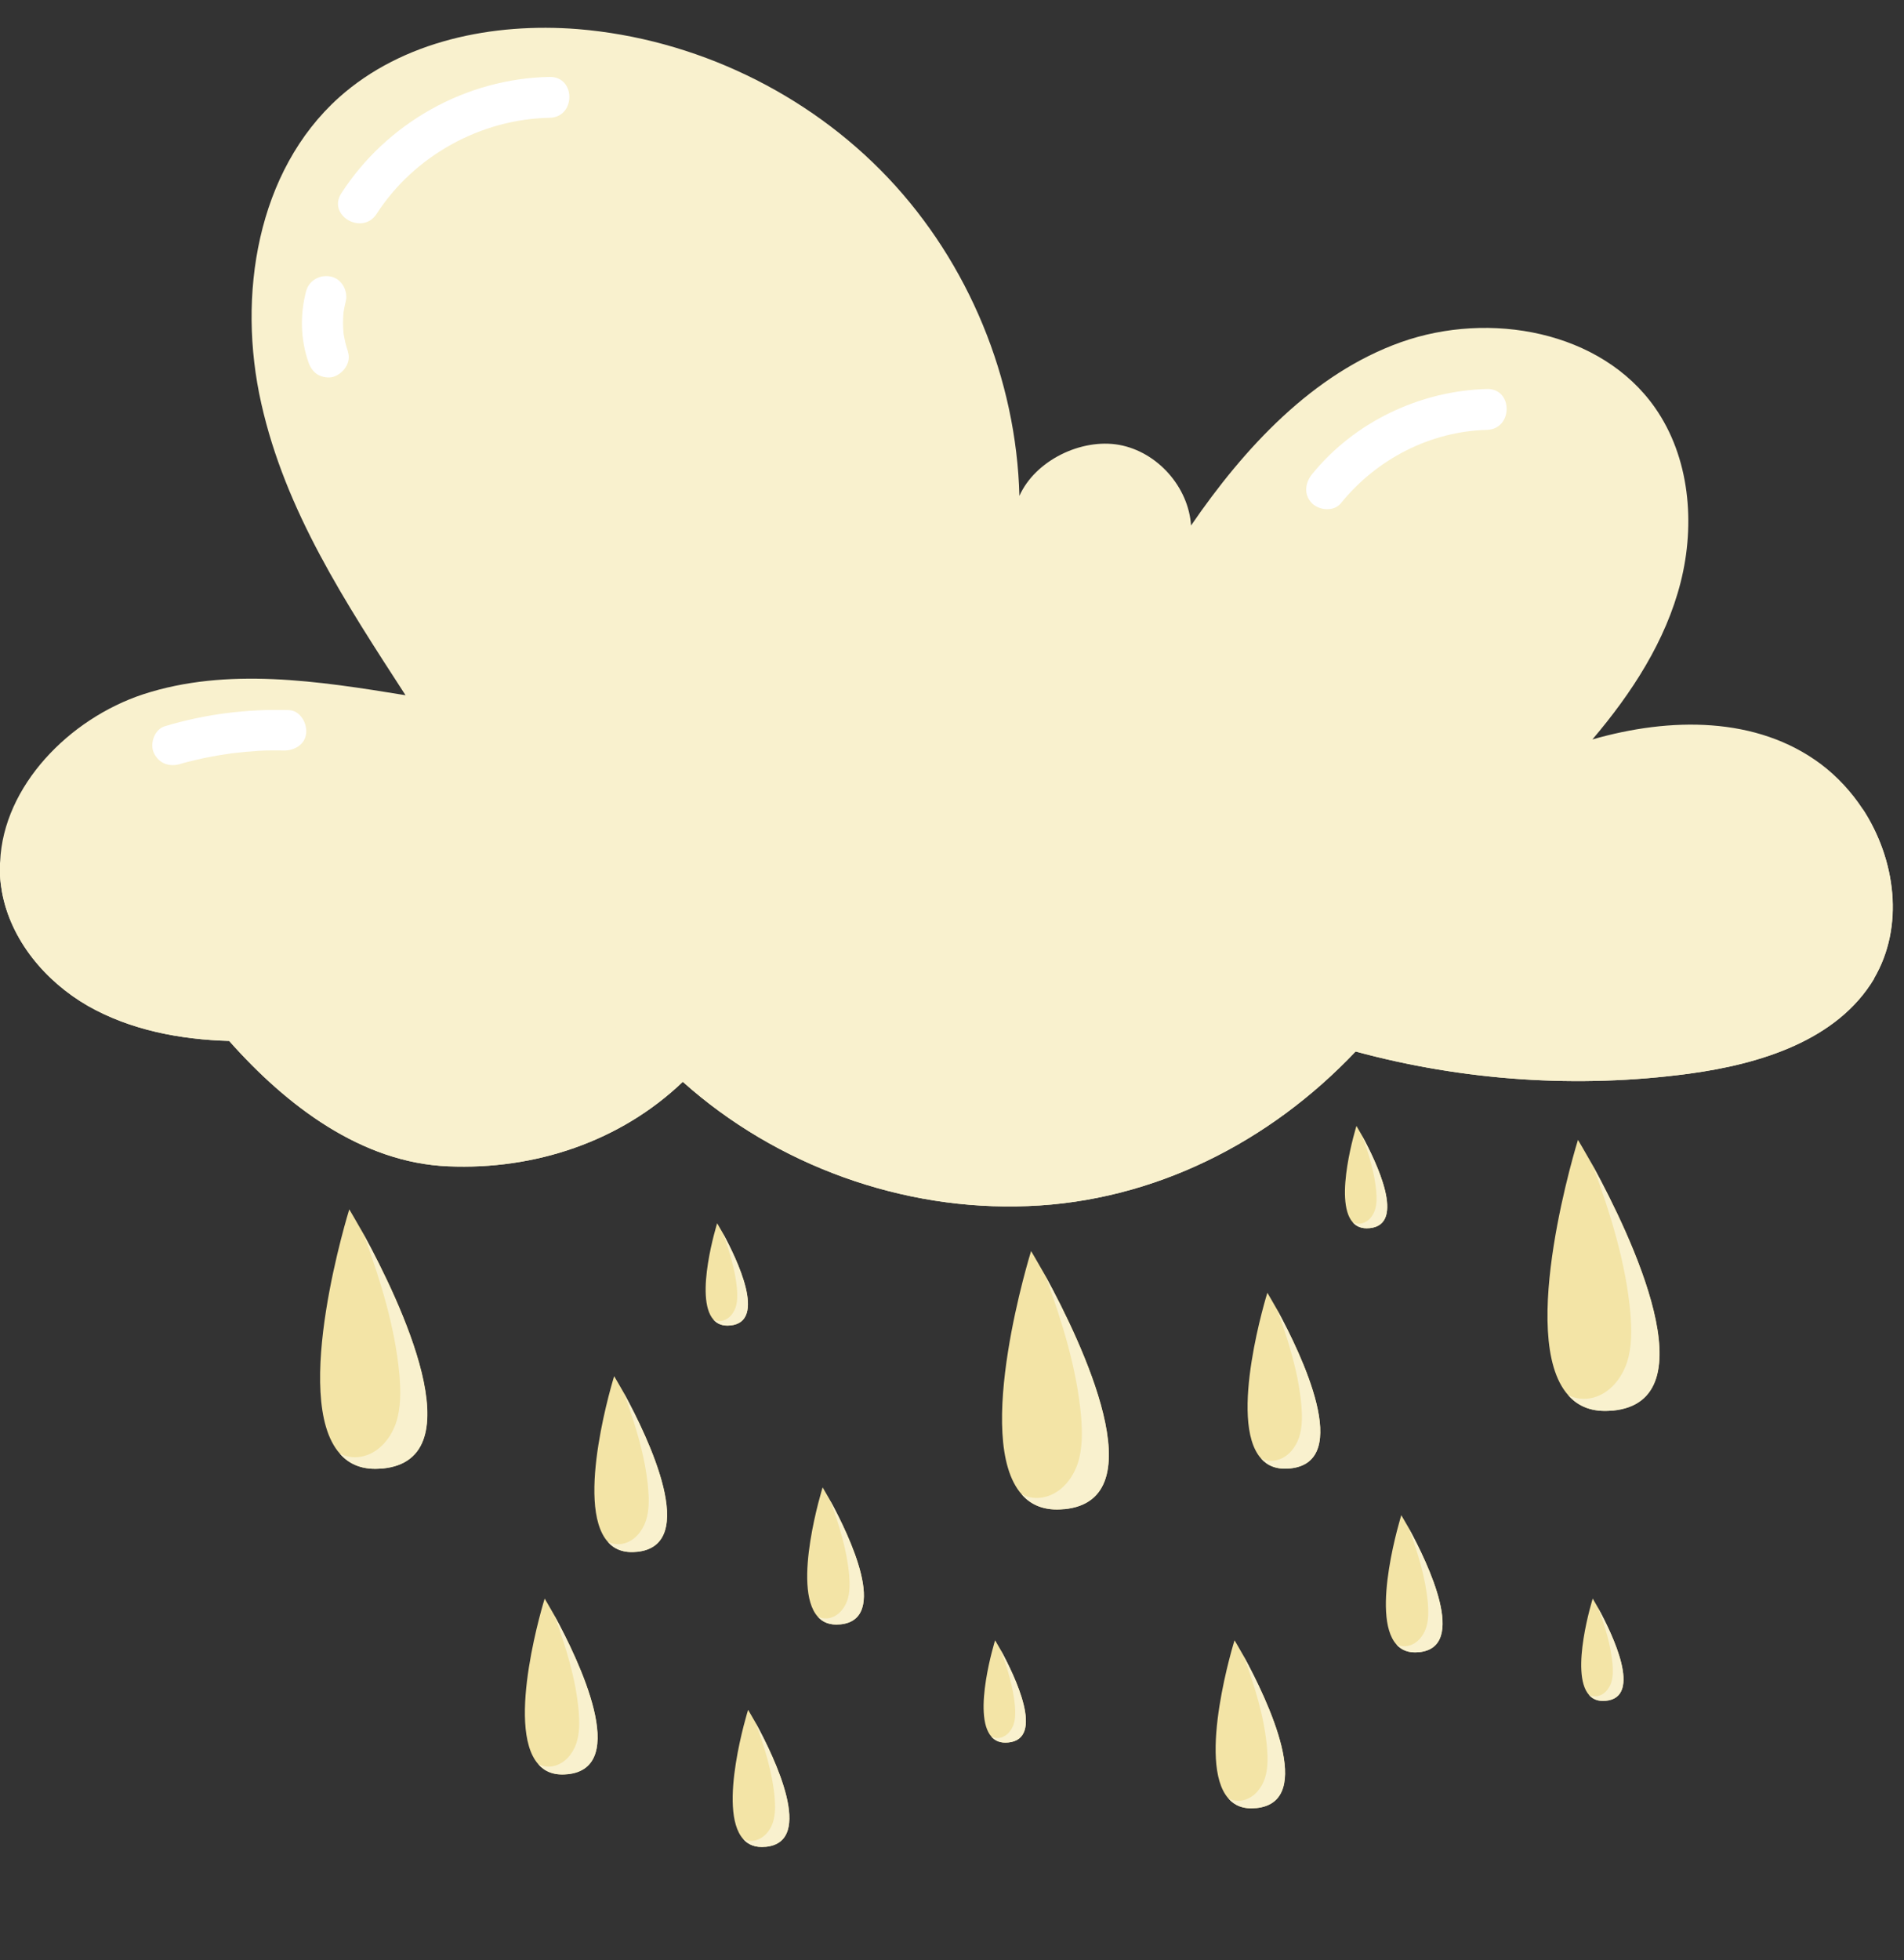 <svg width="137" height="141" viewBox="0 0 137 141" fill="none" xmlns="http://www.w3.org/2000/svg">
<rect x="0" y="0" width="137" height="141" fill="#333333" stroke="none"/>
<g clip-path="url(#clip0_56_772)">
<path d="M134.85 70.404C132.19 74.854 126.64 76.554 121.51 77.244C113.52 78.314 105.32 77.754 97.54 75.644C91.34 82.194 83 86.414 73.98 86.764C64.96 87.134 55.86 83.844 49.13 77.824C44.64 82.124 38.47 84.174 32.25 83.904C26.02 83.654 20.63 79.554 16.49 74.884C12.96 74.784 9.38 74.104 6.31 72.354C3.26 70.594 0.77 67.624 0.14 64.154C0.01 63.424 -0.04 62.704 0.01 61.984C0.24 56.554 4.97 51.704 10.31 49.944C16.36 47.974 22.91 48.994 29.18 50.014C24.86 43.344 20.54 36.784 18.8 29.024C17.05 21.284 18.48 12.314 24.4 7.004C28.97 2.924 35.47 1.614 41.58 2.094C49.98 2.784 58.1 6.664 63.91 12.804C69.7 18.924 73.13 27.244 73.35 35.674C74.48 33.134 77.79 31.514 80.53 32.004C83.28 32.504 85.52 35.034 85.7 37.804C89.52 32.234 94.45 26.874 100.81 24.614C107.18 22.354 115.2 23.794 119.08 29.324C121.58 32.894 122 37.654 120.93 41.884C119.86 46.114 117.4 49.874 114.58 53.194C120.15 51.594 126.4 51.504 131.04 54.984C132.2 55.864 133.21 56.954 134.02 58.184C136.41 61.844 137.03 66.664 134.83 70.394L134.85 70.404Z" fill="#F9F1CE"/>
<g style="mix-blend-mode:multiply">
<path d="M134.85 70.404C132.19 74.854 126.64 76.554 121.51 77.244C113.52 78.314 105.32 77.754 97.54 75.644C91.34 82.194 83 86.414 73.98 86.764C64.96 87.134 55.86 83.844 49.13 77.824C44.64 82.124 38.47 84.174 32.25 83.904C26.02 83.654 20.63 79.554 16.49 74.884C12.96 74.784 9.38 74.104 6.31 72.354C3.26 70.594 0.77 67.624 0.14 64.154C0.01 63.424 -0.04 62.704 0.01 61.984C0.69 63.954 1.89 65.734 3.48 67.064C6.11 69.294 10.04 70.354 13.41 69.724C12.53 66.424 12.35 64.654 12.48 62.404C14.23 69.354 19.31 75.274 26.2 77.264C33.1 79.244 40.98 77.294 46.16 72.324C45.38 69.164 45.13 65.494 45.44 62.264C50.2 72.374 60.44 79.244 71.58 79.684C82.74 80.114 93.91 73.894 99.41 64.184C99.19 66.464 98.87 68.254 98.65 70.534C106.48 73.144 114.38 73.974 122.56 72.884C126.88 72.314 131.58 70.884 133.74 67.114C135.3 64.414 135.12 61.194 134.03 58.194C136.42 61.854 137.04 66.674 134.84 70.404H134.85Z" fill="#F9F1CE"/>
</g>
<path d="M39.55 5.534C33.52 5.644 27.83 8.844 24.56 13.904C23.53 15.494 26.07 16.974 27.1 15.384C29.8 11.204 34.59 8.564 39.55 8.474C41.44 8.434 41.44 5.504 39.55 5.534Z" fill="white"/>
<path d="M25.04 25.294C24.89 24.864 24.79 24.434 24.72 23.984C24.67 23.474 24.67 22.964 24.72 22.454C24.76 22.204 24.81 21.964 24.87 21.714C25.07 20.974 24.62 20.084 23.84 19.904C23.07 19.724 22.25 20.134 22.03 20.934C21.58 22.604 21.62 24.434 22.2 26.074C22.33 26.434 22.53 26.754 22.87 26.954C23.18 27.134 23.65 27.214 24 27.104C24.71 26.874 25.3 26.074 25.03 25.294H25.04Z" fill="white"/>
<path d="M20.78 51.084C17.74 50.994 14.77 51.374 11.86 52.244C11.12 52.464 10.76 53.494 11.07 54.164C11.44 54.944 12.2 55.194 12.99 54.954C13.16 54.904 13.32 54.854 13.49 54.814C13.54 54.804 13.74 54.754 13.74 54.754C14.07 54.674 14.4 54.594 14.73 54.524C15.37 54.394 16.01 54.284 16.66 54.194C17.31 54.114 17.96 54.054 18.61 54.014C18.95 53.994 19.29 53.984 19.62 53.984C19.67 53.984 19.7 53.984 19.72 53.984C19.74 53.984 19.76 53.984 19.8 53.984C19.99 53.984 20.19 53.984 20.38 53.994C21.15 54.014 21.96 53.584 22.03 52.734C22.1 52.004 21.59 51.104 20.77 51.084H20.78Z" fill="white"/>
<path d="M106.99 27.984C102.17 28.114 97.45 30.354 94.4 34.124C93.9 34.744 93.8 35.594 94.4 36.204C94.92 36.724 95.98 36.824 96.48 36.204C99.08 32.994 102.94 31.034 106.99 30.924C108.88 30.874 108.88 27.934 106.99 27.984Z" fill="white"/>
<path d="M27.521 105.638C26.123 105.784 25.132 105.357 24.454 104.574C20.898 100.58 25.132 87 25.132 87C25.132 87 25.56 87.72 26.217 88.877C28.72 93.487 34.29 105.002 27.521 105.638Z" fill="#F3E4A6"/>
<g style="mix-blend-mode:multiply">
<path d="M27.52 105.638C26.123 105.784 25.132 105.357 24.454 104.574C24.997 104.846 25.622 104.908 26.206 104.741C27.322 104.439 28.125 103.448 28.501 102.343C28.855 101.258 28.835 100.069 28.741 98.911C28.428 95.469 27.385 92.153 26.206 88.888C28.709 93.498 34.279 105.013 27.51 105.649L27.52 105.638Z" fill="#F9F1CE"/>
</g>
<path d="M45.811 111.636C44.863 111.735 44.191 111.445 43.732 110.915C41.32 108.207 44.191 99 44.191 99C44.191 99 44.481 99.488 44.927 100.273C46.624 103.398 50.4 111.205 45.811 111.636Z" fill="#F3E4A6"/>
<g style="mix-blend-mode:multiply">
<path d="M45.811 111.636C44.863 111.735 44.191 111.445 43.732 110.915C44.099 111.099 44.524 111.141 44.92 111.028C45.676 110.823 46.221 110.151 46.475 109.402C46.716 108.666 46.702 107.86 46.638 107.075C46.426 104.742 45.719 102.493 44.92 100.28C46.617 103.405 50.393 111.212 45.803 111.643L45.811 111.636Z" fill="#F9F1CE"/>
</g>
<path d="M92.811 105.636C91.863 105.735 91.191 105.445 90.732 104.915C88.32 102.207 91.191 93 91.191 93C91.191 93 91.481 93.488 91.927 94.273C93.624 97.398 97.4 105.205 92.811 105.636Z" fill="#F3E4A6"/>
<g style="mix-blend-mode:multiply">
<path d="M92.811 105.636C91.863 105.735 91.191 105.445 90.732 104.915C91.099 105.099 91.524 105.141 91.92 105.028C92.676 104.823 93.221 104.151 93.475 103.402C93.716 102.666 93.702 101.86 93.638 101.075C93.426 98.742 92.719 96.493 91.92 94.28C93.617 97.405 97.393 105.212 92.803 105.643L92.811 105.636Z" fill="#F9F1CE"/>
</g>
<path d="M116.036 101.473C114.576 101.625 113.541 101.178 112.833 100.361C109.117 96.188 113.541 82 113.541 82C113.541 82 113.988 82.752 114.674 83.962C117.289 88.778 123.108 100.808 116.036 101.473Z" fill="#F3E4A6"/>
<g style="mix-blend-mode:multiply">
<path d="M116.036 101.473C114.576 101.625 113.541 101.178 112.833 100.361C113.399 100.645 114.053 100.71 114.663 100.536C115.829 100.22 116.668 99.184 117.061 98.029C117.431 96.896 117.409 95.654 117.311 94.444C116.984 90.848 115.895 87.383 114.663 83.972C117.279 88.789 123.097 100.819 116.025 101.484L116.036 101.473Z" fill="#F9F1CE"/>
</g>
<path d="M40.811 127.636C39.863 127.735 39.191 127.445 38.732 126.915C36.32 124.207 39.191 115 39.191 115C39.191 115 39.481 115.488 39.927 116.273C41.624 119.398 45.4 127.205 40.811 127.636Z" fill="#F3E4A6"/>
<g style="mix-blend-mode:multiply">
<path d="M40.811 127.636C39.863 127.735 39.191 127.445 38.732 126.915C39.099 127.099 39.524 127.141 39.92 127.028C40.676 126.823 41.221 126.151 41.475 125.402C41.716 124.666 41.702 123.86 41.638 123.075C41.426 120.742 40.719 118.493 39.92 116.28C41.617 119.405 45.393 127.212 40.803 127.643L40.811 127.636Z" fill="#F9F1CE"/>
</g>
<path d="M60.454 116.856C59.715 116.933 59.191 116.707 58.833 116.293C56.952 114.181 59.191 107 59.191 107C59.191 107 59.417 107.381 59.765 107.993C61.089 110.431 64.034 116.519 60.454 116.856Z" fill="#F3E4A6"/>
<g style="mix-blend-mode:multiply">
<path d="M60.454 116.856C59.715 116.933 59.191 116.707 58.833 116.293C59.12 116.437 59.451 116.47 59.759 116.382C60.35 116.222 60.774 115.698 60.973 115.113C61.16 114.539 61.149 113.911 61.1 113.299C60.934 111.478 60.383 109.725 59.759 107.998C61.083 110.436 64.028 116.525 60.449 116.861L60.454 116.856Z" fill="#F9F1CE"/>
</g>
<path d="M55.092 132.856C54.353 132.933 53.829 132.707 53.471 132.293C51.59 130.181 53.829 123 53.829 123C53.829 123 54.055 123.381 54.403 123.993C55.726 126.43 58.671 132.519 55.092 132.856Z" fill="#F3E4A6"/>
<g style="mix-blend-mode:multiply">
<path d="M55.092 132.856C54.353 132.933 53.829 132.707 53.471 132.293C53.757 132.437 54.088 132.47 54.397 132.381C54.987 132.221 55.412 131.698 55.611 131.113C55.798 130.539 55.787 129.911 55.737 129.298C55.572 127.478 55.02 125.725 54.397 123.998C55.721 126.436 58.666 132.525 55.087 132.861L55.092 132.856Z" fill="#F9F1CE"/>
</g>
<path d="M102.092 118.856C101.353 118.933 100.829 118.707 100.471 118.293C98.59 116.181 100.829 109 100.829 109C100.829 109 101.055 109.381 101.403 109.993C102.726 112.43 105.671 118.519 102.092 118.856Z" fill="#F3E4A6"/>
<g style="mix-blend-mode:multiply">
<path d="M102.092 118.856C101.353 118.933 100.829 118.707 100.471 118.293C100.757 118.437 101.088 118.47 101.397 118.381C101.987 118.221 102.412 117.698 102.61 117.113C102.798 116.539 102.787 115.911 102.737 115.298C102.572 113.478 102.02 111.725 101.397 109.998C102.721 112.436 105.666 118.525 102.087 118.861L102.092 118.856Z" fill="#F9F1CE"/>
</g>
<path d="M90.376 130.071C89.471 130.166 88.829 129.889 88.39 129.382C86.087 126.795 88.829 118 88.829 118C88.829 118 89.106 118.466 89.532 119.216C91.153 122.202 94.76 129.659 90.376 130.071Z" fill="#F3E4A6"/>
<g style="mix-blend-mode:multiply">
<path d="M90.376 130.071C89.471 130.166 88.829 129.889 88.39 129.382C88.741 129.558 89.147 129.598 89.525 129.49C90.248 129.294 90.768 128.653 91.011 127.937C91.241 127.234 91.227 126.464 91.166 125.714C90.964 123.485 90.288 121.337 89.525 119.223C91.146 122.208 94.753 129.666 90.369 130.078L90.376 130.071Z" fill="#F9F1CE"/>
</g>
<path d="M52.544 95.352C51.993 95.409 51.602 95.241 51.335 94.932C49.932 93.357 51.602 88 51.602 88C51.602 88 51.771 88.284 52.03 88.741C53.017 90.559 55.214 95.101 52.544 95.352Z" fill="#F3E4A6"/>
<g style="mix-blend-mode:multiply">
<path d="M52.544 95.352C51.993 95.409 51.602 95.241 51.335 94.932C51.549 95.039 51.795 95.064 52.026 94.998C52.466 94.879 52.783 94.488 52.931 94.052C53.071 93.624 53.063 93.155 53.026 92.698C52.902 91.341 52.491 90.032 52.026 88.745C53.013 90.563 55.21 95.105 52.54 95.356L52.544 95.352Z" fill="#F9F1CE"/>
</g>
<path d="M115.544 122.352C114.993 122.409 114.602 122.241 114.335 121.932C112.932 120.356 114.602 115 114.602 115C114.602 115 114.771 115.284 115.03 115.741C116.017 117.559 118.214 122.101 115.544 122.352Z" fill="#F3E4A6"/>
<g style="mix-blend-mode:multiply">
<path d="M115.544 122.352C114.993 122.409 114.602 122.241 114.335 121.932C114.549 122.039 114.796 122.064 115.026 121.998C115.466 121.879 115.783 121.488 115.931 121.052C116.071 120.624 116.063 120.155 116.026 119.698C115.902 118.341 115.491 117.032 115.026 115.745C116.013 117.563 118.21 122.105 115.54 122.356L115.544 122.352Z" fill="#F9F1CE"/>
</g>
<path d="M98.544 88.352C97.993 88.409 97.602 88.241 97.335 87.932C95.932 86.356 97.602 81 97.602 81C97.602 81 97.771 81.284 98.03 81.74C99.017 83.559 101.214 88.101 98.544 88.352Z" fill="#F3E4A6"/>
<g style="mix-blend-mode:multiply">
<path d="M98.544 88.352C97.993 88.409 97.602 88.241 97.335 87.932C97.549 88.039 97.796 88.064 98.026 87.998C98.466 87.879 98.783 87.488 98.931 87.052C99.071 86.624 99.063 86.155 99.026 85.698C98.902 84.341 98.491 83.032 98.026 81.745C99.013 83.563 101.21 88.105 98.54 88.356L98.544 88.352Z" fill="#F9F1CE"/>
</g>
<path d="M72.544 125.352C71.993 125.409 71.602 125.241 71.335 124.932C69.932 123.356 71.602 118 71.602 118C71.602 118 71.771 118.284 72.03 118.741C73.017 120.559 75.214 125.101 72.544 125.352Z" fill="#F3E4A6"/>
<g style="mix-blend-mode:multiply">
<path d="M72.544 125.352C71.993 125.409 71.602 125.241 71.335 124.932C71.549 125.039 71.796 125.064 72.026 124.998C72.466 124.879 72.783 124.488 72.931 124.052C73.071 123.624 73.063 123.155 73.026 122.698C72.902 121.341 72.491 120.032 72.026 118.745C73.013 120.563 75.21 125.105 72.54 125.356L72.544 125.352Z" fill="#F9F1CE"/>
</g>
<path d="M76.57 108.564C75.178 108.709 74.191 108.283 73.516 107.504C69.974 103.525 74.191 90 74.191 90C74.191 90 74.617 90.717 75.272 91.87C77.765 96.461 83.312 107.93 76.57 108.564Z" fill="#F3E4A6"/>
<g style="mix-blend-mode:multiply">
<path d="M76.57 108.564C75.178 108.709 74.191 108.283 73.516 107.504C74.056 107.774 74.68 107.837 75.261 107.67C76.373 107.369 77.173 106.382 77.547 105.281C77.9 104.201 77.879 103.016 77.786 101.863C77.474 98.435 76.435 95.132 75.261 91.88C77.754 96.472 83.302 107.94 76.56 108.574L76.57 108.564Z" fill="#F9F1CE"/>
</g>
</g>
<defs>
<clipPath id="clip0_56_772">
<rect width="136.21" height="140.01" fill="white"/>
</clipPath>
</defs>
</svg>
